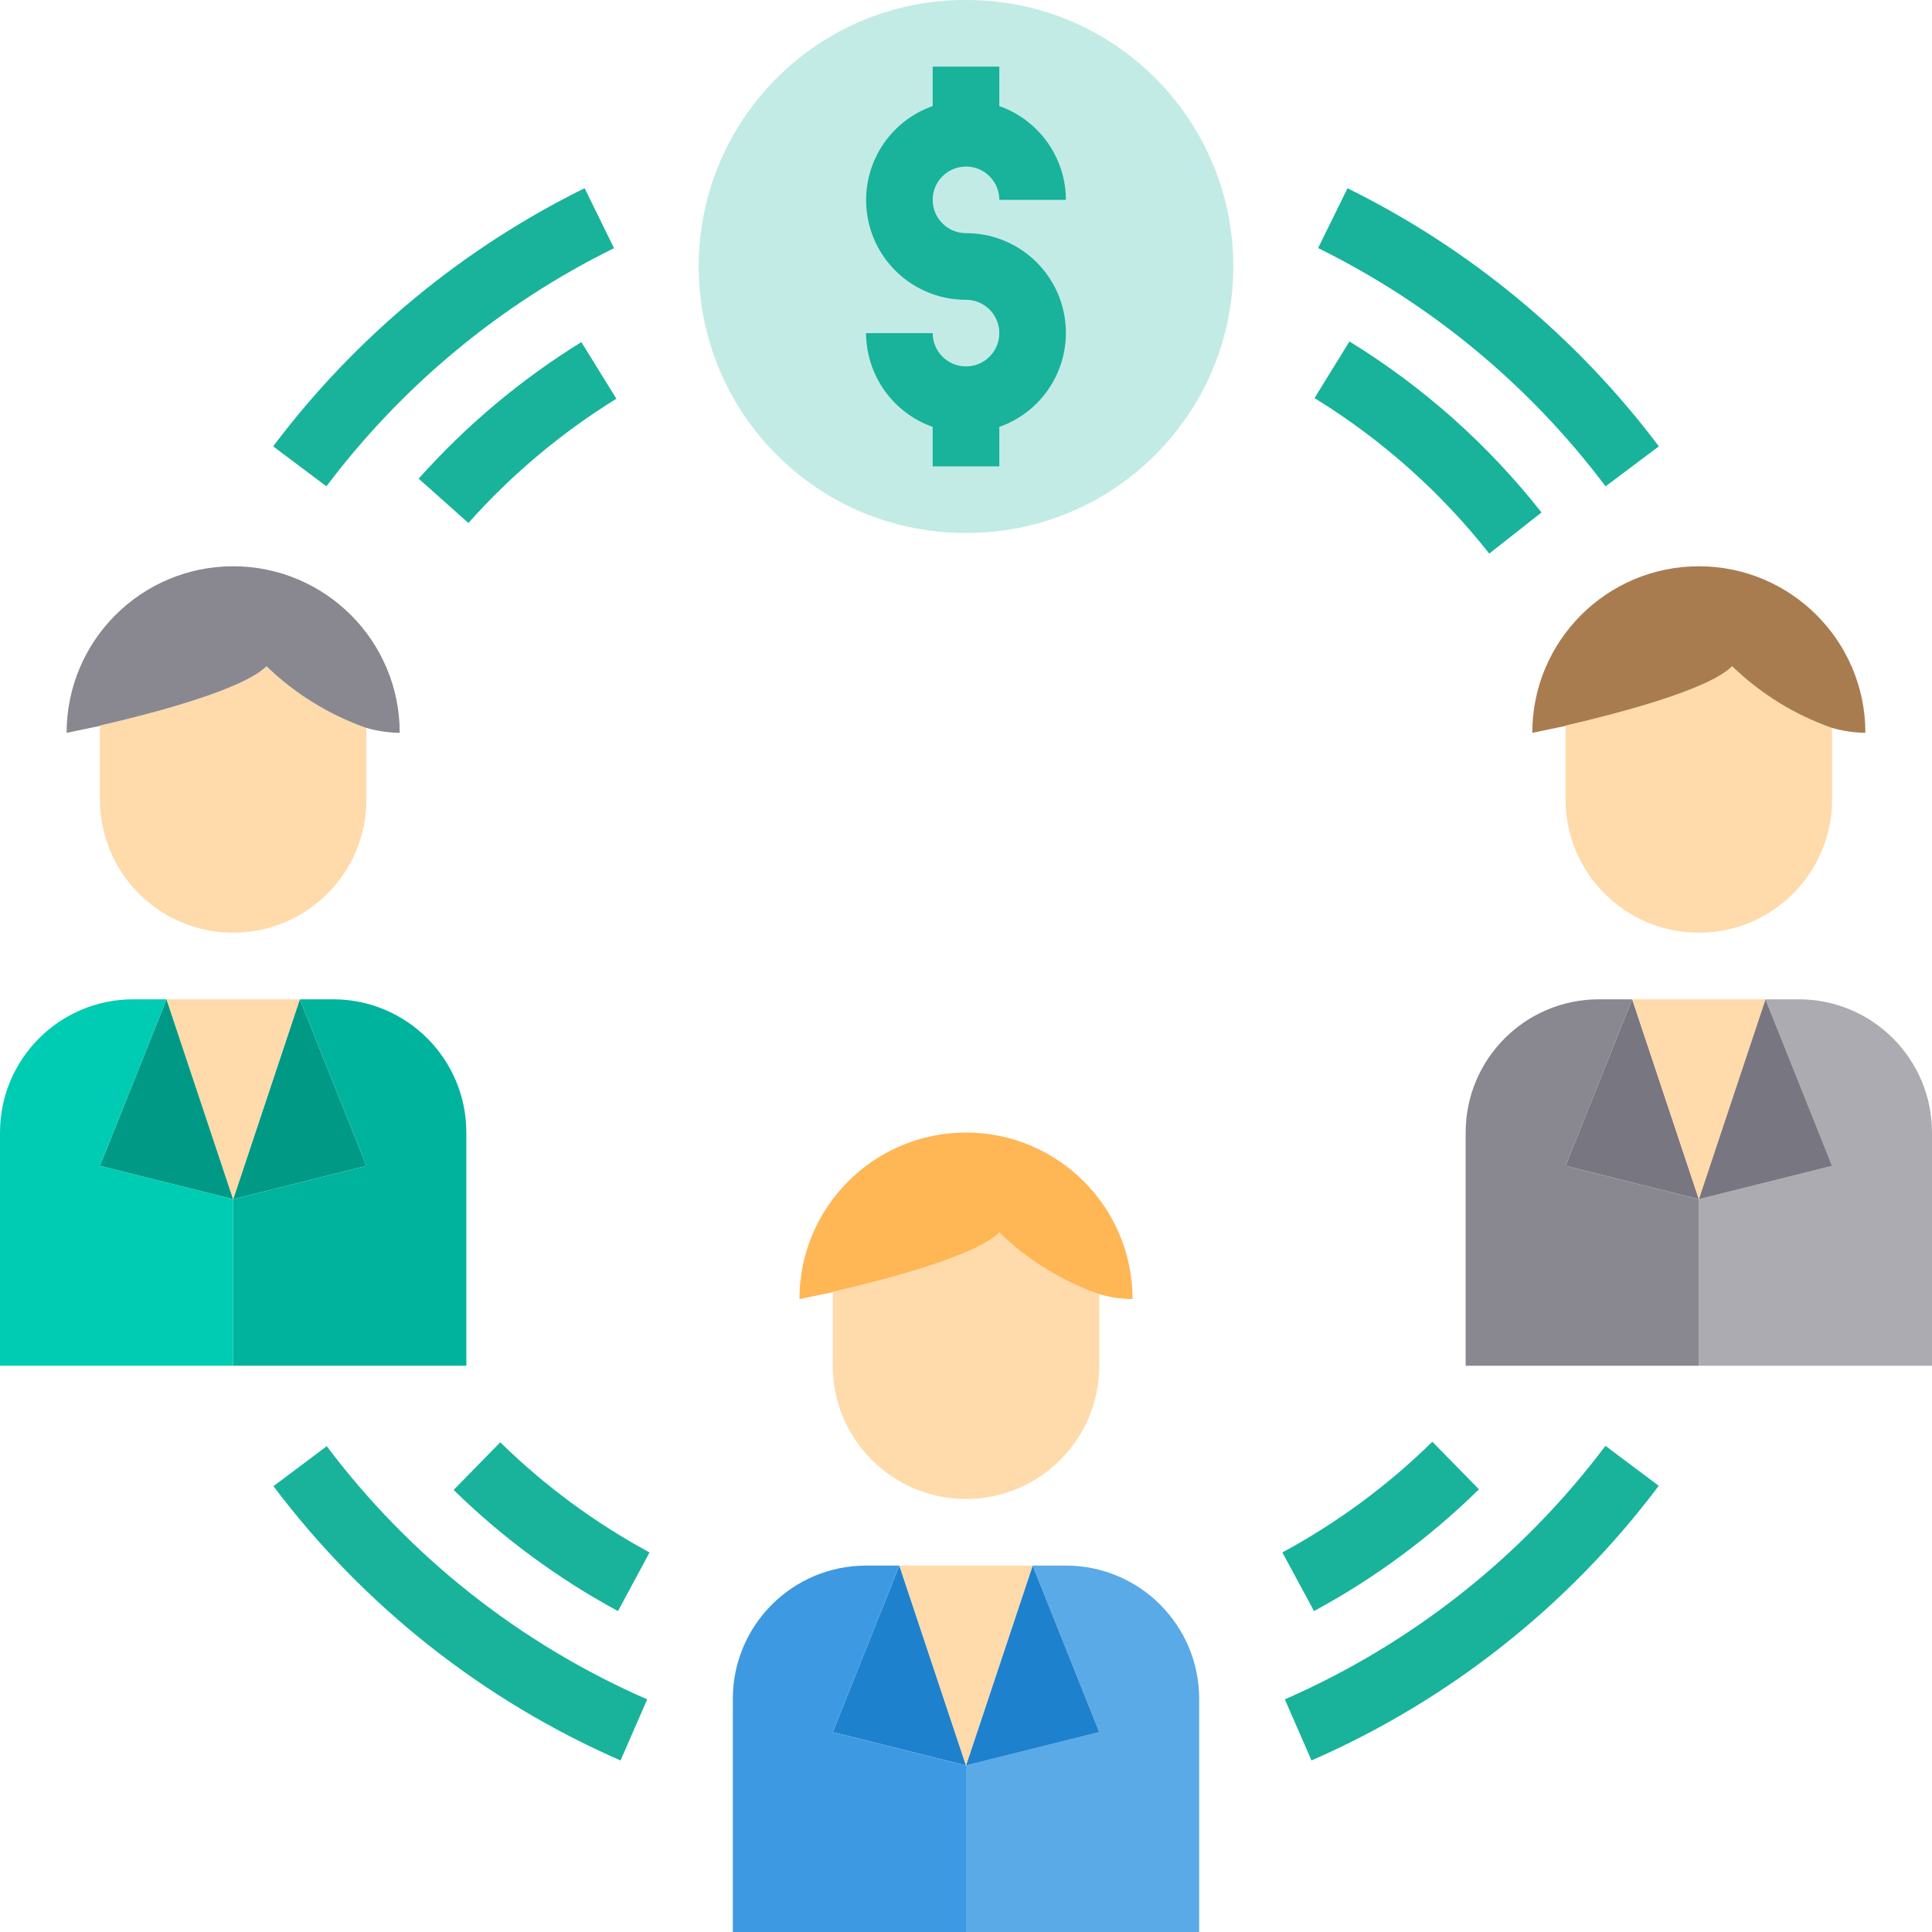 <svg width="280" height="280" viewBox="0 0 280 280" fill="none" xmlns="http://www.w3.org/2000/svg">
<g clip-path="url(#clip0)">
<path d="M280 164.138V197.931H246.207V173.793L265.517 168.965L255.862 144.828H260.69C271.354 144.828 280 153.474 280 164.138Z" fill="#ACABB1"/>
<path d="M255.862 144.828L265.517 168.965L246.207 173.793L255.862 144.828Z" fill="#787680"/>
<path d="M236.552 144.828L246.207 173.793L226.896 168.965L236.552 144.828Z" fill="#787680"/>
<path d="M226.897 168.965L246.207 173.793V197.931H212.414V164.138C212.414 153.474 221.06 144.828 231.724 144.828H236.552L226.897 168.965Z" fill="#898890"/>
<path d="M43.448 144.828L53.103 168.965L33.793 173.793L43.448 144.828Z" fill="#009986"/>
<path d="M24.138 144.828L33.793 173.793L14.483 168.965L24.138 144.828Z" fill="#009986"/>
<path d="M67.586 164.138V197.931H33.793V173.793L53.103 168.965L43.448 144.828H48.276C58.94 144.828 67.586 153.474 67.586 164.138Z" fill="#00B39D"/>
<path d="M14.483 168.965L33.793 173.793V197.931H0V164.138C0 153.474 8.646 144.828 19.31 144.828H24.138L14.483 168.965Z" fill="#00CCB3"/>
<path d="M173.793 246.207V280H140V255.862L159.31 251.034L149.655 226.897H154.483C165.147 226.897 173.793 235.543 173.793 246.207Z" fill="#5AAAE7"/>
<path d="M149.655 226.897L159.31 251.034L140 255.862L149.655 226.897Z" fill="#1E81CE"/>
<path d="M130.345 226.897L140 255.862L120.69 251.034L130.345 226.897Z" fill="#1E81CE"/>
<path d="M120.69 251.034L140 255.862V280H106.207V246.207C106.207 235.543 114.853 226.897 125.517 226.897H130.345L120.69 251.034Z" fill="#3D9AE2"/>
<path d="M255.862 144.828L246.207 173.793L236.552 144.828H255.862Z" fill="#FFDAAA"/>
<path d="M251.034 96.552C255.145 100.535 260.07 103.581 265.47 105.483C265.51 105.721 265.524 105.964 265.517 106.207V115.862C265.517 126.526 256.871 135.172 246.207 135.172C235.543 135.172 226.897 126.526 226.897 115.862V106.207C226.889 105.867 226.904 105.53 226.946 105.193V105.146C234.235 103.456 247.558 100.029 251.034 96.552Z" fill="#FFDAAA"/>
<path d="M149.655 226.897L140 255.862L130.345 226.897H149.655Z" fill="#FFDAAA"/>
<path d="M144.828 178.621C148.939 182.604 153.863 185.65 159.263 187.552C159.303 187.79 159.317 188.033 159.31 188.276V197.931C159.31 208.595 150.664 217.241 140 217.241C129.336 217.241 120.69 208.595 120.69 197.931V188.276C120.683 187.936 120.697 187.599 120.739 187.262V187.215C128.028 185.525 141.351 182.098 144.828 178.621V178.621Z" fill="#FFDAAA"/>
<path d="M43.448 144.828L33.793 173.793L24.138 144.828H43.448Z" fill="#FFDAAA"/>
<path d="M38.621 96.552C42.732 100.535 47.656 103.581 53.056 105.483C53.096 105.721 53.111 105.964 53.103 106.207V115.862C53.103 126.526 44.457 135.172 33.793 135.172C23.129 135.172 14.483 126.526 14.483 115.862V106.207C14.476 105.867 14.49 105.53 14.532 105.193V105.146C21.821 103.456 35.144 100.029 38.621 96.552Z" fill="#FFDAAA"/>
<path d="M270.345 106.207C268.695 106.183 267.054 105.938 265.47 105.483C260.07 103.581 255.145 100.535 251.034 96.552C247.558 100.029 234.235 103.456 226.946 105.146V105.193C224 105.82 222.069 106.207 222.069 106.207C222.069 92.877 232.877 82.069 246.207 82.069C259.537 82.069 270.345 92.877 270.345 106.207Z" fill="#A97C50"/>
<path d="M164.138 188.276C162.488 188.252 160.847 188.007 159.263 187.552C153.863 185.65 148.939 182.604 144.828 178.621C141.351 182.098 128.028 185.525 120.739 187.215V187.262C117.793 187.889 115.862 188.276 115.862 188.276C115.862 174.946 126.67 164.138 140 164.138C153.33 164.138 164.138 174.946 164.138 188.276Z" fill="#FFB655"/>
<path d="M57.931 106.207C56.281 106.183 54.64 105.938 53.056 105.483C47.656 103.581 42.732 100.535 38.621 96.552C35.144 100.029 21.821 103.456 14.532 105.146V105.193C11.586 105.82 9.655 106.207 9.655 106.207C9.655 92.877 20.463 82.069 33.793 82.069C47.123 82.069 57.931 92.877 57.931 106.207Z" fill="#898890"/>
<path d="M140.24 5.8208e-06H140C118.67 -0.066 101.325 17.17 101.259 38.501C101.193 59.831 118.429 77.175 139.76 77.241H140C161.33 77.307 178.675 60.071 178.741 38.741C178.809 17.413 161.571 0.066 140.24 5.8208e-06V5.8208e-06Z" fill="#18B39A" fill-opacity="0.26"/>
<path d="M140 33.793C137.334 33.793 135.172 31.631 135.172 28.965C135.172 26.299 137.334 24.138 140 24.138C142.666 24.138 144.828 26.299 144.828 28.965H154.483C154.457 22.851 150.593 17.41 144.828 15.371V9.655H135.172V15.371C128.527 17.712 124.539 24.503 125.732 31.448C126.927 38.392 132.954 43.462 140 43.448C142.666 43.448 144.828 45.61 144.828 48.276C144.828 50.942 142.666 53.103 140 53.103C137.334 53.103 135.172 50.942 135.172 48.276H125.517C125.543 54.391 129.407 59.831 135.172 61.87V67.586H144.828V61.87C151.473 59.529 155.461 52.738 154.268 45.794C153.073 38.849 147.046 33.779 140 33.793Z" fill="#18B39A"/>
<path d="M67.886 75.794L60.677 69.373C67.539 61.67 75.481 55.001 84.257 49.579L89.329 57.787C81.348 62.721 74.125 68.786 67.886 75.794Z" fill="#18B39A"/>
<path d="M89.563 233.492C80.843 228.775 72.826 222.866 65.743 215.933L72.501 209.029C78.934 215.332 86.218 220.706 94.138 224.994L89.563 233.492Z" fill="#18B39A"/>
<path d="M190.44 233.487L185.848 224.99C193.811 220.688 201.127 215.287 207.586 208.949L214.344 215.841C207.24 222.811 199.194 228.752 190.44 233.487V233.487Z" fill="#18B39A"/>
<path d="M215.832 80.23C208.784 71.287 200.213 63.657 190.51 57.695L195.571 49.487C206.24 56.041 215.664 64.43 223.41 74.269L215.832 80.23Z" fill="#18B39A"/>
<path d="M47.309 70.483L39.587 64.689C51.496 48.856 66.959 36.039 84.728 27.275L88.987 35.967C72.584 44.049 58.308 55.871 47.309 70.483Z" fill="#18B39A"/>
<path d="M89.933 255.138C70.024 246.438 52.698 232.747 39.63 215.389L47.354 209.595C59.416 225.621 75.412 238.258 93.796 246.285L89.933 255.138Z" fill="#18B39A"/>
<path d="M190.072 255.134L186.209 246.28C204.604 238.242 220.612 225.588 232.674 209.543L240.399 215.334C227.34 232.721 210 246.433 190.072 255.134V255.134Z" fill="#18B39A"/>
<path d="M232.691 70.483C221.701 55.868 207.431 44.04 191.031 35.952L195.291 27.285C213.053 36.049 228.509 48.861 240.413 64.689L232.691 70.483Z" fill="#18B39A"/>
</g>
<defs>
<clipPath id="clip0">
<rect width="280" height="280" fill="white"/>
</clipPath>
</defs>
</svg>

